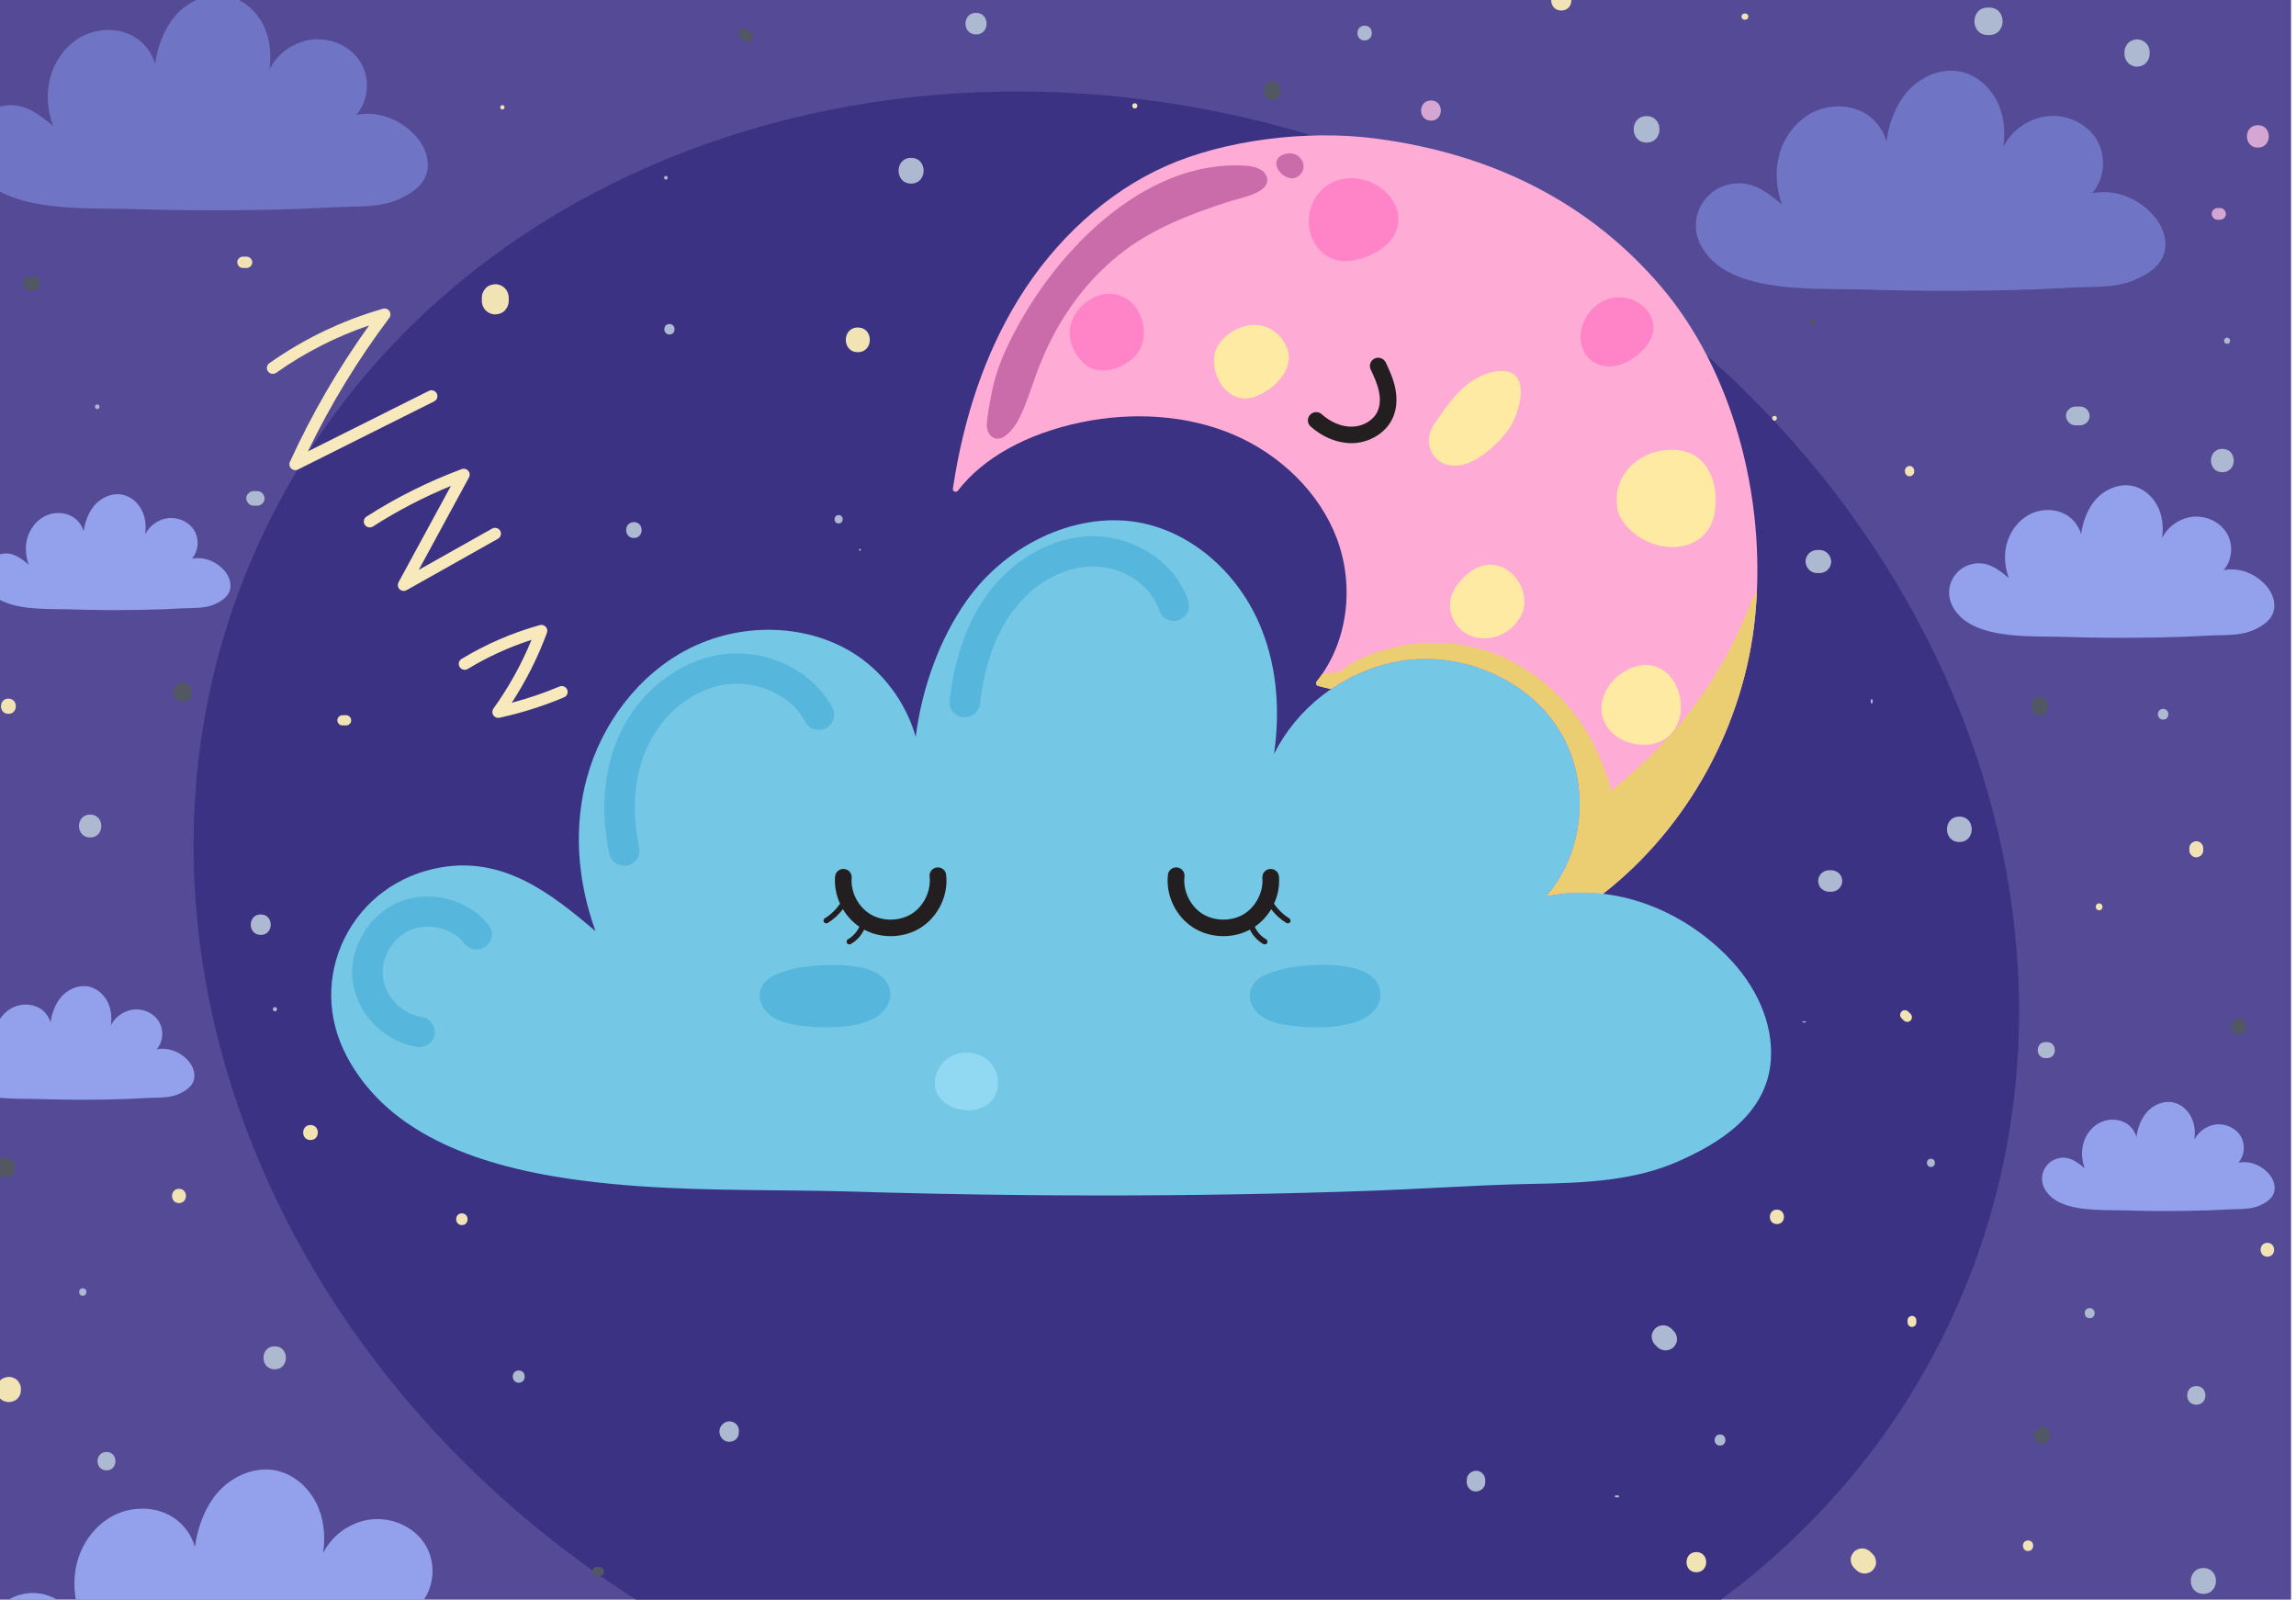 <svg width="178" height="124" viewBox="0 0 178 124" fill="none" xmlns="http://www.w3.org/2000/svg">
<path d="M177.617 -3.265H-6.073V178.817H177.617V-3.265Z" fill="#554A96"/>
<path d="M150.842 103.169C166.169 71.759 149.459 32.328 113.52 15.097C77.581 -2.133 36.022 9.362 20.695 40.772C5.369 72.183 22.078 111.614 58.018 128.844C93.957 146.075 135.516 134.579 150.842 103.169Z" fill="#3B3283"/>
<path d="M166.739 16.469C165.473 15.207 163.752 14.652 162.194 14.983C163.186 13.86 163.332 12.046 162.499 10.744C161.653 9.419 159.882 8.716 158.289 9.075C156.983 9.368 155.883 10.24 155.31 11.385C155.444 10.453 155.435 9.311 154.981 8.195C154.43 6.841 153.287 5.828 151.996 5.553C150.422 5.218 148.59 6.021 147.54 7.509C146.865 8.463 146.415 9.685 146.252 10.952C146.002 10.08 145.416 9.279 144.612 8.798C143.416 8.084 141.797 8.062 140.488 8.74C139.268 9.372 138.313 10.593 137.933 12.012C137.607 13.228 137.685 14.554 138.155 15.865C137.022 14.899 135.831 13.975 134.235 14.255C133.166 14.443 132.282 15.094 131.812 16.043C131.344 16.986 131.362 18.07 131.86 19.016C132.701 20.615 134.422 21.613 137.119 22.066C138.985 22.379 140.907 22.399 142.764 22.418C143.109 22.421 143.453 22.425 143.798 22.43C144.07 22.434 144.31 22.439 144.533 22.447C146.055 22.494 147.58 22.525 149.062 22.538C149.7 22.543 150.334 22.547 150.969 22.547C153.274 22.547 155.556 22.507 157.777 22.429C158.326 22.409 158.884 22.379 159.424 22.352C160.222 22.31 161.045 22.268 161.855 22.256C163.218 22.232 164.436 22.172 165.545 21.68C166.504 21.254 167.786 20.524 167.872 19.102C167.927 18.201 167.514 17.241 166.739 16.469Z" fill="#6F74C5"/>
<path d="M175.532 45.233C174.654 44.359 173.464 43.975 172.384 44.204C173.071 43.425 173.172 42.17 172.595 41.267C172.009 40.349 170.782 39.861 169.68 40.109C168.774 40.313 168.014 40.916 167.615 41.709C167.707 41.063 167.702 40.273 167.388 39.499C167.007 38.561 166.214 37.86 165.319 37.669C164.23 37.436 162.961 37.993 162.233 39.024C161.767 39.685 161.454 40.531 161.34 41.409C161.168 40.804 160.762 40.249 160.205 39.918C159.377 39.424 158.256 39.408 157.349 39.878C156.504 40.315 155.843 41.161 155.58 42.145C155.354 42.988 155.407 43.905 155.734 44.814C154.95 44.146 154.125 43.505 153.019 43.7C152.279 43.829 151.667 44.281 151.34 44.938C151.017 45.591 151.028 46.342 151.373 46.997C151.956 48.104 153.148 48.796 155.016 49.109C156.309 49.326 157.639 49.34 158.927 49.353C159.166 49.355 159.404 49.359 159.643 49.362C159.832 49.366 159.998 49.37 160.152 49.373C161.206 49.406 162.263 49.428 163.289 49.437C163.73 49.441 164.171 49.443 164.61 49.443C166.206 49.443 167.788 49.415 169.325 49.361C169.706 49.348 170.093 49.328 170.466 49.308C171.017 49.279 171.589 49.249 172.149 49.24C173.093 49.224 173.936 49.182 174.704 48.842C175.367 48.547 176.256 48.04 176.317 47.055C176.355 46.431 176.069 45.766 175.532 45.233Z" fill="#93A1ED"/>
<path d="M14.487 82.112C13.833 81.462 12.946 81.174 12.143 81.345C12.656 80.764 12.729 79.83 12.301 79.158C11.864 78.474 10.951 78.111 10.13 78.297C9.456 78.448 8.888 78.898 8.593 79.49C8.662 79.009 8.657 78.419 8.424 77.844C8.139 77.144 7.549 76.622 6.884 76.48C6.072 76.307 5.126 76.722 4.584 77.489C4.237 77.98 4.004 78.612 3.919 79.266C3.791 78.816 3.488 78.403 3.073 78.155C2.455 77.787 1.622 77.776 0.946 78.126C0.315 78.452 -0.177 79.082 -0.373 79.814C-0.542 80.44 -0.502 81.125 -0.258 81.802C-0.842 81.305 -1.457 80.826 -2.28 80.972C-2.831 81.068 -3.287 81.405 -3.531 81.895C-3.772 82.381 -3.764 82.94 -3.507 83.428C-3.074 84.253 -2.186 84.768 -0.794 85.001C0.169 85.163 1.16 85.172 2.119 85.183C2.297 85.185 2.476 85.187 2.652 85.189C2.793 85.191 2.917 85.194 3.03 85.198C3.817 85.222 4.603 85.238 5.367 85.245C5.696 85.249 6.023 85.251 6.35 85.251C7.538 85.251 8.716 85.231 9.862 85.189C10.145 85.178 10.433 85.163 10.712 85.149C11.124 85.127 11.548 85.105 11.965 85.098C12.669 85.085 13.297 85.056 13.868 84.801C14.362 84.581 15.025 84.204 15.069 83.472C15.099 83.006 14.886 82.51 14.487 82.112Z" fill="#93A1ED"/>
<path d="M175.782 90.868C175.154 90.243 174.302 89.966 173.53 90.132C174.023 89.575 174.094 88.677 173.681 88.031C173.262 87.374 172.384 87.026 171.596 87.202C170.948 87.348 170.404 87.779 170.119 88.348C170.185 87.885 170.182 87.319 169.956 86.767C169.684 86.095 169.116 85.595 168.477 85.458C167.698 85.292 166.789 85.689 166.269 86.427C165.935 86.9 165.712 87.505 165.63 88.133C165.507 87.701 165.216 87.302 164.818 87.066C164.226 86.713 163.424 86.702 162.775 87.037C162.171 87.35 161.697 87.956 161.51 88.657C161.348 89.26 161.387 89.917 161.62 90.567C161.058 90.09 160.468 89.631 159.678 89.77C159.149 89.863 158.71 90.185 158.477 90.656C158.245 91.124 158.253 91.66 158.501 92.129C158.918 92.921 159.77 93.417 161.107 93.641C162.031 93.796 162.985 93.806 163.905 93.816C164.076 93.817 164.247 93.819 164.417 93.821C164.553 93.823 164.671 93.826 164.781 93.828C165.536 93.852 166.291 93.867 167.026 93.874C167.342 93.877 167.656 93.877 167.97 93.877C169.113 93.877 170.242 93.857 171.343 93.819C171.614 93.81 171.892 93.796 172.16 93.781C172.555 93.761 172.963 93.739 173.363 93.734C174.039 93.723 174.642 93.692 175.191 93.448C175.665 93.237 176.302 92.874 176.344 92.169C176.372 91.725 176.166 91.252 175.782 90.868Z" fill="#93A1ED"/>
<path d="M17.267 44.095C16.6 43.432 15.694 43.139 14.875 43.313C15.397 42.722 15.474 41.768 15.037 41.083C14.592 40.386 13.659 40.016 12.821 40.203C12.134 40.358 11.556 40.817 11.253 41.42C11.322 40.928 11.319 40.327 11.08 39.741C10.79 39.029 10.189 38.496 9.509 38.35C8.681 38.173 7.717 38.596 7.164 39.379C6.809 39.881 6.572 40.524 6.486 41.19C6.355 40.731 6.047 40.309 5.622 40.056C4.994 39.681 4.142 39.668 3.453 40.025C2.812 40.356 2.309 41.001 2.108 41.748C1.938 42.387 1.978 43.086 2.226 43.776C1.629 43.268 1.003 42.782 0.163 42.929C-0.399 43.028 -0.864 43.372 -1.112 43.871C-1.358 44.366 -1.349 44.938 -1.086 45.435C-0.643 46.276 0.262 46.8 1.682 47.041C2.665 47.206 3.675 47.215 4.653 47.226C4.834 47.228 5.014 47.23 5.196 47.232C5.34 47.234 5.466 47.237 5.584 47.241C6.385 47.267 7.188 47.281 7.968 47.29C8.303 47.294 8.637 47.296 8.971 47.296C10.184 47.296 11.385 47.274 12.553 47.234C12.841 47.223 13.135 47.208 13.42 47.194C13.839 47.172 14.273 47.15 14.699 47.143C15.415 47.13 16.058 47.099 16.64 46.84C17.144 46.616 17.82 46.232 17.866 45.484C17.893 45.005 17.674 44.501 17.267 44.095Z" fill="#93A1ED"/>
<path d="M37.588 125.971C36.2 124.588 34.311 123.978 32.603 124.342C33.69 123.109 33.85 121.119 32.939 119.69C32.011 118.235 30.068 117.465 28.321 117.856C26.886 118.178 25.681 119.134 25.051 120.392C25.198 119.369 25.187 118.116 24.691 116.893C24.087 115.407 22.832 114.296 21.416 113.994C19.689 113.626 17.68 114.508 16.526 116.139C15.786 117.186 15.294 118.526 15.112 119.917C14.838 118.959 14.195 118.08 13.312 117.554C12 116.771 10.224 116.747 8.787 117.49C7.45 118.182 6.401 119.524 5.984 121.081C5.626 122.415 5.712 123.87 6.229 125.309C4.985 124.251 3.679 123.235 1.928 123.542C0.755 123.748 -0.213 124.464 -0.73 125.503C-1.244 126.538 -1.224 127.727 -0.678 128.766C0.244 130.52 2.132 131.614 5.093 132.113C7.141 132.457 9.248 132.479 11.287 132.499C11.666 132.503 12.044 132.506 12.421 132.512C12.72 132.515 12.983 132.523 13.227 132.53C14.897 132.581 16.57 132.616 18.198 132.63C18.896 132.637 19.594 132.639 20.288 132.639C22.818 132.639 25.321 132.595 27.757 132.508C28.36 132.486 28.973 132.455 29.565 132.424C30.439 132.379 31.343 132.333 32.23 132.317C33.725 132.291 35.062 132.226 36.279 131.685C37.329 131.217 38.738 130.416 38.832 128.857C38.892 127.87 38.439 126.82 37.588 125.971Z" fill="#93A1ED"/>
<path d="M32.057 10.362C30.819 9.129 29.138 8.585 27.616 8.909C28.585 7.809 28.727 6.038 27.915 4.765C27.088 3.469 25.356 2.782 23.8 3.132C22.522 3.419 21.447 4.27 20.887 5.391C21.017 4.479 21.008 3.363 20.566 2.272C20.027 0.949 18.909 -0.042 17.647 -0.31C16.109 -0.637 14.316 0.147 13.29 1.602C12.63 2.534 12.191 3.729 12.029 4.967C11.785 4.115 11.212 3.33 10.426 2.862C9.258 2.165 7.674 2.143 6.394 2.806C5.202 3.423 4.268 4.619 3.896 6.005C3.578 7.194 3.653 8.49 4.114 9.772C3.007 8.829 1.842 7.924 0.282 8.199C-0.763 8.383 -1.626 9.02 -2.085 9.947C-2.543 10.868 -2.526 11.928 -2.039 12.853C-1.217 14.415 0.464 15.391 3.102 15.835C4.926 16.143 6.805 16.162 8.62 16.18C8.956 16.183 9.294 16.187 9.63 16.191C9.897 16.194 10.132 16.2 10.349 16.207C11.836 16.253 13.326 16.284 14.777 16.296C15.4 16.302 16.021 16.305 16.64 16.305C18.892 16.305 21.124 16.267 23.295 16.189C23.831 16.169 24.379 16.141 24.906 16.114C25.685 16.074 26.489 16.032 27.281 16.019C28.613 15.996 29.805 15.938 30.889 15.457C31.826 15.04 33.08 14.326 33.165 12.937C33.22 12.054 32.816 11.116 32.057 10.362Z" fill="#6F74C5"/>
<path d="M133.815 74.036C129.931 70.169 124.656 68.463 119.88 69.481C122.922 66.034 123.364 60.473 120.817 56.48C118.221 52.414 112.793 50.258 107.909 51.358C103.9 52.259 100.53 54.931 98.77 58.445C99.18 55.586 99.152 52.083 97.762 48.663C96.073 44.51 92.567 41.406 88.606 40.562C83.781 39.534 78.162 41.999 74.942 46.556C72.873 49.483 71.494 53.23 70.99 57.114C70.226 54.439 68.428 51.981 65.961 50.51C62.295 48.323 57.331 48.254 53.316 50.333C49.576 52.268 46.648 56.019 45.481 60.366C44.482 64.095 44.719 68.162 46.165 72.181C42.689 69.224 39.039 66.385 34.146 67.245C30.867 67.82 28.159 69.819 26.715 72.727C25.281 75.619 25.334 78.942 26.863 81.844C29.442 86.746 34.717 89.805 42.99 91.198C48.712 92.161 54.603 92.219 60.301 92.275C61.358 92.286 62.416 92.297 63.47 92.312C64.306 92.325 65.043 92.341 65.724 92.361C70.394 92.505 75.067 92.6 79.615 92.643C81.567 92.661 83.516 92.671 85.46 92.671C92.526 92.671 99.527 92.549 106.336 92.305C108.021 92.245 109.733 92.157 111.39 92.072C113.833 91.946 116.358 91.817 118.84 91.773C123.019 91.702 126.757 91.518 130.155 90.007C133.093 88.699 137.029 86.458 137.292 82.101C137.461 79.344 136.193 76.403 133.815 74.036Z" fill="#74C7E5"/>
<path d="M72.635 67.243C72.28 67.283 72.027 67.602 72.067 67.951C72.194 69.046 71.632 70.227 70.697 70.825C69.763 71.422 68.445 71.444 67.491 70.877C66.538 70.311 65.935 69.149 66.027 68.051C66.057 67.7 65.792 67.391 65.438 67.361C65.079 67.33 64.771 67.594 64.741 67.946C64.681 68.669 64.824 69.397 65.125 70.054C64.815 70.508 64.411 70.899 63.944 71.187C63.843 71.249 63.812 71.38 63.874 71.48C63.915 71.546 63.985 71.58 64.058 71.58C64.097 71.58 64.137 71.569 64.172 71.547C64.624 71.269 65.024 70.901 65.348 70.479C65.667 71.016 66.103 71.486 66.622 71.841C66.437 72.243 66.128 72.593 65.741 72.811C65.638 72.869 65.601 72.999 65.66 73.102C65.698 73.171 65.772 73.21 65.847 73.21C65.884 73.21 65.919 73.201 65.954 73.183C66.406 72.929 66.767 72.529 66.993 72.064C67.624 72.401 68.336 72.571 69.051 72.571C69.876 72.571 70.702 72.347 71.398 71.901C72.75 71.036 73.535 69.391 73.351 67.806C73.311 67.454 72.989 67.203 72.635 67.243Z" fill="#231F20"/>
<path d="M99.951 71.187C99.484 70.899 99.08 70.508 98.77 70.054C99.071 69.397 99.214 68.669 99.154 67.948C99.124 67.596 98.818 67.336 98.457 67.361C98.103 67.391 97.838 67.698 97.868 68.051C97.958 69.149 97.355 70.311 96.404 70.877C95.451 71.444 94.133 71.422 93.198 70.825C92.265 70.227 91.701 69.046 91.828 67.951C91.868 67.6 91.615 67.283 91.26 67.243C90.908 67.203 90.586 67.454 90.546 67.806C90.362 69.39 91.147 71.036 92.499 71.901C93.197 72.347 94.021 72.571 94.846 72.571C95.561 72.571 96.272 72.401 96.903 72.064C97.129 72.529 97.491 72.929 97.943 73.183C97.976 73.201 98.013 73.21 98.05 73.21C98.125 73.21 98.198 73.171 98.237 73.102C98.296 73 98.259 72.869 98.156 72.811C97.769 72.594 97.46 72.245 97.275 71.841C97.794 71.487 98.23 71.017 98.549 70.479C98.873 70.903 99.273 71.269 99.727 71.547C99.762 71.569 99.802 71.58 99.841 71.58C99.912 71.58 99.982 71.544 100.024 71.48C100.081 71.382 100.052 71.251 99.951 71.187Z" fill="#231F20"/>
<path d="M76.797 82.388C76.117 81.633 74.92 81.378 73.952 81.785C72.952 82.204 72.326 83.271 72.495 84.267C72.68 85.362 73.755 85.955 74.74 86.057C74.854 86.068 74.964 86.075 75.074 86.075C75.856 86.075 76.538 85.78 76.94 85.254C77.567 84.435 77.504 83.177 76.797 82.388Z" fill="#91D9F2"/>
<path d="M68.042 75.477C66.966 74.841 65.436 74.794 64.223 74.81C62.86 74.828 61.334 75.012 60.081 75.573C59.137 75.996 58.599 76.92 59.063 77.918C59.583 79.036 61.029 79.382 62.146 79.519C63.968 79.741 67.86 79.861 68.832 77.893C69.28 76.981 68.906 75.986 68.042 75.477Z" fill="#57B6DC"/>
<path d="M106.037 75.477C104.96 74.841 103.43 74.794 102.218 74.81C100.855 74.828 99.329 75.012 98.076 75.573C97.132 75.996 96.593 76.92 97.058 77.918C97.578 79.036 99.024 79.382 100.14 79.519C101.963 79.741 105.855 79.861 106.827 77.893C107.273 76.981 106.9 75.986 106.037 75.477Z" fill="#57B6DC"/>
<path d="M30.94 69.919C28.573 70.901 27.026 73.543 27.342 76.067C27.658 78.59 29.809 80.779 32.346 81.156C32.404 81.165 32.463 81.168 32.524 81.168C33.104 81.168 33.606 80.739 33.692 80.171C33.74 79.861 33.661 79.552 33.474 79.299C33.286 79.047 33.011 78.882 32.698 78.836C31.174 78.609 29.881 77.294 29.689 75.777C29.5 74.26 30.43 72.671 31.852 72.083C33.275 71.493 35.068 71.953 36.023 73.153C36.22 73.399 36.501 73.554 36.813 73.59C37.127 73.627 37.436 73.539 37.684 73.346C37.932 73.151 38.088 72.873 38.126 72.563C38.165 72.254 38.075 71.946 37.88 71.7C36.291 69.703 33.306 68.938 30.94 69.919Z" fill="#57B6DC"/>
<path d="M55.695 50.777C52.519 51.322 49.613 53.618 48.108 56.77C46.815 59.481 46.506 62.829 47.239 66.196C47.357 66.731 47.842 67.121 48.395 67.121C48.479 67.121 48.564 67.112 48.645 67.094C48.953 67.028 49.218 66.846 49.389 66.582C49.559 66.318 49.618 66.005 49.55 65.699C48.926 62.833 49.172 60.018 50.245 57.769C51.424 55.297 53.667 53.501 56.093 53.084C58.621 52.653 61.347 53.885 62.436 55.954C62.583 56.233 62.829 56.436 63.13 56.531C63.432 56.626 63.753 56.597 64.032 56.453C64.611 56.154 64.837 55.444 64.534 54.87C62.969 51.892 59.249 50.169 55.695 50.777Z" fill="#57B6DC"/>
<path d="M92.126 46.609C91.169 43.616 87.875 41.447 84.466 41.571C81.494 41.677 78.544 43.346 76.571 46.038C74.997 48.186 74.003 50.967 73.619 54.302C73.546 54.945 74.012 55.528 74.662 55.601C74.708 55.606 74.752 55.608 74.796 55.608C75.397 55.608 75.902 55.162 75.97 54.568C76.308 51.64 77.155 49.233 78.487 47.414C80.034 45.302 82.3 43.993 84.55 43.915C86.937 43.829 89.224 45.293 89.87 47.316C89.966 47.614 90.173 47.86 90.454 48.004C90.735 48.148 91.055 48.175 91.354 48.081C91.977 47.886 92.323 47.227 92.126 46.609Z" fill="#57B6DC"/>
<path d="M120.818 56.48C123.366 60.473 122.921 66.032 119.881 69.481C121.32 69.175 122.802 69.117 124.277 69.288C130.881 64.138 135.267 56.149 136.077 47.696C136.974 38.354 134.2 28.618 128.836 22.289C123.37 15.838 115.904 11.952 106.648 10.739C101.259 10.033 94.868 10.876 90.366 12.882C85.853 14.894 81.787 18.578 78.922 23.254C76.411 27.351 74.712 32.272 73.874 37.879C73.859 37.975 73.913 38.068 74.003 38.106C74.093 38.144 74.198 38.115 74.258 38.039C76.205 35.501 79.589 33.621 83.788 32.744C87.89 31.888 92.043 32.203 95.485 33.632C99.269 35.202 102.315 38.23 103.636 41.731C105.061 45.513 104.449 49.87 102.076 52.831C102.032 52.888 102.017 52.962 102.039 53.03C102.061 53.097 102.117 53.15 102.186 53.17C102.539 53.268 102.87 53.343 103.193 53.414C104.598 52.452 106.195 51.74 107.91 51.354C112.793 50.26 118.223 52.414 120.818 56.48Z" fill="#FEABD5"/>
<path d="M108.171 30.104C108.021 29.363 107.708 28.678 107.429 28.095C107.275 27.777 106.891 27.64 106.569 27.793C106.248 27.946 106.112 28.326 106.265 28.645C106.512 29.159 106.786 29.758 106.907 30.355C106.99 30.766 107.038 31.369 106.786 31.906C106.47 32.582 105.688 33.051 104.839 33.075C104.044 33.099 103.179 32.747 102.475 32.114C102.21 31.875 101.803 31.895 101.564 32.156C101.323 32.418 101.343 32.822 101.606 33.059C102.523 33.885 103.669 34.353 104.767 34.353C104.802 34.353 104.839 34.353 104.874 34.352C106.2 34.315 107.438 33.547 107.956 32.441C108.27 31.771 108.344 30.963 108.171 30.104Z" fill="#231F20"/>
<path d="M86.787 22.893C84.877 22.248 82.656 24.221 82.952 26.171C83.07 26.939 83.501 27.718 84.093 28.228C85.206 29.186 87.043 28.601 87.96 27.654C89.328 26.24 88.652 23.523 86.787 22.893Z" fill="#FF84C7"/>
<path d="M99.749 26.914C99.063 25.326 97.407 24.78 95.898 25.508C95.044 25.921 94.229 26.684 94.129 27.666C93.959 29.363 95.305 31.384 97.214 30.774C98.722 30.29 100.474 28.593 99.749 26.914Z" fill="#FFEAA3"/>
<path d="M106.947 14.498C106.665 14.305 106.356 14.148 106.036 14.037C104.675 13.563 103.191 13.835 102.254 14.951C100.415 17.143 101.955 20.843 105.048 20.166C106.327 19.885 107.859 19.11 108.281 17.78C108.698 16.471 108.007 15.224 106.947 14.498Z" fill="#FF84C7"/>
<path d="M128.072 24.738C127.82 24.017 127.196 23.467 126.483 23.212C124.797 22.607 123.087 23.709 122.637 25.368C122.356 26.404 122.679 27.649 123.713 28.166C124.947 28.784 126.408 28.11 127.299 27.203C127.966 26.528 128.405 25.692 128.072 24.738Z" fill="#FF84C7"/>
<path d="M129.745 34.867C127.366 34.785 125.157 36.549 125.348 39.017C125.35 39.04 125.355 39.062 125.361 39.086C125.361 39.385 125.423 39.69 125.574 40C126.037 40.954 126.979 41.699 127.958 42.079C130.138 42.931 132.578 42.125 132.943 39.674C133.283 37.396 132.374 34.956 129.745 34.867Z" fill="#FFEAA3"/>
<path d="M115.772 43.789C114.481 43.627 113.228 44.765 112.675 45.83C112.131 46.877 112.462 48.159 113.366 48.898C114.773 50.05 116.927 49.384 117.747 48C118.819 46.618 117.818 44.044 115.772 43.789Z" fill="#FFEAA3"/>
<path d="M129.735 52.78C128.75 51.229 126.933 51.236 125.545 52.309C124.496 53.119 123.814 54.543 124.321 55.834C124.797 57.048 126.103 57.706 127.367 57.735C130.142 57.798 131.024 54.812 129.735 52.78Z" fill="#FFEAA3"/>
<path d="M116.36 28.758C114.066 28.849 112.512 30.883 111.349 32.653C111.05 33.033 110.831 33.467 110.785 33.971C110.706 34.83 111.169 35.63 111.981 35.954C113.803 36.682 116.055 34.566 116.992 33.237C117.798 32.092 118.801 28.661 116.36 28.758Z" fill="#FFEAA3"/>
<path d="M98.224 13.765C98.026 13.046 97.111 12.879 96.584 12.844C88.586 12.314 81.349 19.832 78.011 27.043C77.466 28.223 77.076 29.408 76.858 30.57L76.845 30.635C76.71 31.338 76.56 32.136 76.505 32.844C76.483 33.124 76.541 33.394 76.67 33.603C76.722 33.687 76.784 33.762 76.856 33.822C77.001 33.946 77.161 34.008 77.335 34.008C77.383 34.008 77.431 34.002 77.48 33.993C78.103 33.874 78.702 33.022 78.931 32.589C79.387 31.728 79.71 30.794 80.022 29.892C80.144 29.543 80.265 29.193 80.394 28.847C81.782 25.111 83.904 22.065 86.7 19.794C89.231 17.738 92.361 16.56 95.366 15.594C95.465 15.561 95.609 15.524 95.778 15.481C96.531 15.284 97.791 14.953 98.153 14.334C98.254 14.155 98.279 13.964 98.224 13.765Z" fill="#CA6CAA"/>
<path d="M100.532 12.03C100.21 11.845 99.83 11.857 99.49 11.985C99.303 12.056 99.145 12.15 99.04 12.329C98.63 13.024 99.639 13.971 100.335 13.802C100.675 13.72 100.952 13.458 101.035 13.119C101.143 12.682 100.91 12.249 100.532 12.03Z" fill="#CA6CAA"/>
<path d="M136.155 46.764C136.175 46.462 136.193 46.158 136.206 45.855C136.044 46.025 135.908 46.234 135.815 46.491C134.296 50.577 131.959 54.373 128.965 57.562C127.675 58.934 126.279 60.187 124.821 61.369C125.054 61.179 124.126 58.978 123.996 58.665C123.608 57.734 123.122 56.844 122.549 56.01C121.423 54.373 119.964 52.959 118.28 51.892C114.755 49.657 110.673 49.26 106.736 50.56C105.689 50.906 104.738 51.371 103.871 52.07C103.41 52.121 102.952 52.185 102.501 52.261C102.366 52.458 102.223 52.649 102.074 52.835C102.03 52.891 102.016 52.966 102.038 53.033C102.06 53.1 102.115 53.153 102.185 53.173C102.537 53.272 102.868 53.346 103.191 53.417C104.596 52.456 106.193 51.744 107.908 51.358C112.793 50.26 118.221 52.414 120.816 56.48C122.951 59.825 122.984 64.269 121.151 67.653C121.151 67.653 121.151 67.654 121.149 67.654C121.081 67.778 121.011 67.9 120.939 68.022C120.934 68.029 120.93 68.038 120.925 68.046C120.857 68.159 120.787 68.268 120.715 68.377C120.704 68.394 120.695 68.41 120.684 68.424C120.618 68.525 120.548 68.625 120.477 68.723C120.46 68.745 120.445 68.769 120.429 68.79C120.361 68.885 120.289 68.976 120.218 69.067C120.197 69.093 120.179 69.118 120.161 69.142C120.069 69.257 119.975 69.37 119.878 69.479C121.316 69.173 122.798 69.115 124.273 69.286C130.877 64.136 135.264 56.147 136.074 47.694C136.103 47.389 136.129 47.083 136.149 46.777C136.155 46.773 136.155 46.768 136.155 46.764Z" fill="#EBCE72"/>
<path d="M38.778 41.147C38.653 40.928 38.372 40.852 38.152 40.976L32.463 44.177L36.359 37.008C36.449 36.841 36.427 36.637 36.3 36.493C36.175 36.351 35.973 36.3 35.793 36.365C33.211 37.323 30.727 38.561 28.414 40.047C28.201 40.184 28.141 40.466 28.279 40.677C28.416 40.888 28.701 40.948 28.914 40.812C30.824 39.586 32.852 38.532 34.956 37.671L30.896 45.138C30.799 45.316 30.834 45.537 30.979 45.679C31.067 45.764 31.183 45.808 31.3 45.808C31.377 45.808 31.456 45.788 31.526 45.748L38.604 41.764C38.826 41.642 38.903 41.365 38.778 41.147Z" fill="#F7E9BC"/>
<path d="M43.971 53.459C43.872 53.228 43.602 53.12 43.369 53.219C42.173 53.723 40.935 54.144 39.675 54.475C40.786 52.776 41.701 50.956 42.403 49.053C42.461 48.892 42.425 48.712 42.309 48.587C42.191 48.461 42.013 48.412 41.848 48.457C39.715 49.051 37.676 49.932 35.786 51.078C35.569 51.209 35.501 51.489 35.633 51.704C35.766 51.919 36.049 51.986 36.265 51.855C37.818 50.914 39.476 50.158 41.207 49.601C40.435 51.484 39.445 53.272 38.255 54.928C38.145 55.081 38.141 55.287 38.246 55.444C38.332 55.573 38.477 55.648 38.63 55.648C38.663 55.648 38.696 55.644 38.727 55.637C40.437 55.267 42.12 54.734 43.731 54.054C43.962 53.958 44.071 53.69 43.971 53.459Z" fill="#F7E9BC"/>
<path d="M33.863 30.504C33.749 30.28 33.471 30.189 33.245 30.302L23.87 34.992C25.628 31.352 27.746 27.877 30.18 24.645C30.297 24.488 30.301 24.273 30.189 24.113C30.077 23.953 29.873 23.88 29.684 23.934C26.524 24.843 23.563 26.262 20.883 28.153C20.677 28.299 20.628 28.583 20.775 28.789C20.922 28.993 21.208 29.042 21.416 28.896C23.633 27.33 26.05 26.098 28.616 25.224C26.232 28.541 24.169 32.094 22.476 35.801C22.395 35.977 22.435 36.183 22.577 36.318C22.665 36.402 22.779 36.445 22.895 36.445C22.964 36.445 23.036 36.429 23.102 36.396L33.661 31.114C33.885 31.003 33.977 30.728 33.863 30.504Z" fill="#F7E9BC"/>
<path d="M49.144 40.475C48.345 40.475 48.343 41.706 49.144 41.706C49.943 41.706 49.945 40.475 49.144 40.475Z" fill="#ADB9D1"/>
<path d="M51.9 25.116C51.371 25.116 51.371 25.93 51.9 25.93C52.429 25.93 52.429 25.116 51.9 25.116Z" fill="#ADB9D1"/>
<path d="M70.634 12.236C69.339 12.236 69.337 14.232 70.634 14.232C71.929 14.232 71.933 12.236 70.634 12.236Z" fill="#ADB9D1"/>
<path d="M51.624 13.636C51.437 13.636 51.437 13.924 51.624 13.924C51.812 13.924 51.812 13.636 51.624 13.636Z" fill="#ADB9D1"/>
<path d="M7.54 31.352C7.307 31.352 7.307 31.711 7.54 31.711C7.773 31.711 7.773 31.352 7.54 31.352Z" fill="#ADB9D1"/>
<path d="M19.939 38.068H19.664C19.364 38.068 19.08 38.328 19.093 38.634C19.107 38.94 19.344 39.2 19.664 39.2H19.939C20.239 39.2 20.523 38.94 20.511 38.634C20.496 38.326 20.259 38.068 19.939 38.068Z" fill="#ADB9D1"/>
<path d="M6.989 63.144C5.837 63.144 5.835 64.92 6.989 64.92C8.141 64.92 8.143 63.144 6.989 63.144Z" fill="#ADB9D1"/>
<path d="M20.215 70.886C19.184 70.886 19.182 72.474 20.215 72.474C21.245 72.472 21.247 70.886 20.215 70.886Z" fill="#ADB9D1"/>
<path d="M21.317 78.068C21.102 78.068 21.1 78.399 21.317 78.399C21.532 78.399 21.532 78.068 21.317 78.068Z" fill="#ADB9D1"/>
<path d="M6.418 99.867C6.039 99.867 6.039 100.449 6.418 100.449C6.796 100.449 6.796 99.867 6.418 99.867Z" fill="#ADB9D1"/>
<path d="M21.297 104.364C20.14 104.364 20.138 106.146 21.297 106.146C22.454 106.148 22.456 104.364 21.297 104.364Z" fill="#ADB9D1"/>
<path d="M40.217 106.238C39.599 106.238 39.599 107.188 40.217 107.188C40.834 107.188 40.834 106.238 40.217 106.238Z" fill="#ADB9D1"/>
<path d="M57.287 110.902C57.278 110.717 57.218 110.526 57.076 110.396C57.027 110.36 56.979 110.322 56.929 110.285C56.817 110.22 56.696 110.189 56.566 110.187C56.364 110.161 56.138 110.278 56 110.418C55.855 110.566 55.774 110.768 55.774 110.975C55.772 111.39 56.119 111.793 56.56 111.767C56.751 111.756 56.931 111.695 57.071 111.558C57.196 111.434 57.289 111.23 57.282 111.052C57.282 111.039 57.278 111.026 57.278 111.015C57.284 110.975 57.289 110.939 57.287 110.902Z" fill="#ADB9D1"/>
<path d="M8.255 112.556C7.331 112.556 7.329 113.98 8.255 113.98C9.179 113.98 9.181 112.556 8.255 112.556Z" fill="#ADB9D1"/>
<path d="M114.428 114.01C114.037 114.029 113.708 114.324 113.708 114.724V114.906C113.708 115.28 114.038 115.638 114.428 115.62C114.819 115.602 115.148 115.307 115.148 114.906V114.724C115.148 114.351 114.817 113.992 114.428 114.01Z" fill="#ADB9D1"/>
<path d="M125.449 115.92H125.266C125.165 115.92 125.165 116.077 125.266 116.077H125.449C125.55 116.077 125.55 115.92 125.449 115.92Z" fill="#ADB9D1"/>
<path d="M170.821 121.554C169.522 121.554 169.52 123.553 170.821 123.553C172.12 123.553 172.121 121.554 170.821 121.554Z" fill="#ADB9D1"/>
<path d="M170.27 107.445C169.33 107.445 169.328 108.894 170.27 108.894C171.211 108.894 171.212 107.445 170.27 107.445Z" fill="#ADB9D1"/>
<path d="M133.348 111.199C132.79 111.199 132.788 112.06 133.348 112.06C133.906 112.059 133.908 111.199 133.348 111.199Z" fill="#ADB9D1"/>
<path d="M129.753 103.175C129.693 103.115 129.63 103.053 129.57 102.993C129.408 102.833 129.167 102.734 128.94 102.734C128.721 102.734 128.46 102.831 128.31 102.993C128.153 103.16 128.038 103.383 128.049 103.617C128.06 103.852 128.139 104.073 128.31 104.242L128.493 104.424C128.655 104.584 128.896 104.683 129.123 104.683C129.342 104.683 129.603 104.586 129.753 104.424C129.909 104.257 130.025 104.034 130.014 103.8C130.003 103.565 129.924 103.344 129.753 103.175Z" fill="#ADB9D1"/>
<path d="M162.004 101.402C161.491 101.402 161.491 102.19 162.004 102.19C162.516 102.192 162.516 101.402 162.004 101.402Z" fill="#ADB9D1"/>
<path d="M149.697 89.825C149.283 89.825 149.283 90.462 149.697 90.462C150.11 90.462 150.11 89.825 149.697 89.825Z" fill="#ADB9D1"/>
<path d="M139.961 79.169H139.777C139.715 79.169 139.715 79.266 139.777 79.266H139.961C140.023 79.267 140.023 79.169 139.961 79.169Z" fill="#ADB9D1"/>
<path d="M142.577 67.704C142.411 67.554 142.209 67.46 141.981 67.46H141.798C141.583 67.46 141.355 67.552 141.203 67.704C141.058 67.847 140.947 68.086 140.956 68.293C140.966 68.508 141.037 68.732 141.203 68.883C141.368 69.033 141.57 69.127 141.798 69.127H141.981C142.196 69.127 142.424 69.034 142.577 68.883C142.722 68.74 142.832 68.501 142.823 68.293C142.812 68.079 142.74 67.855 142.577 67.704Z" fill="#ADB9D1"/>
<path d="M145.029 54.273V54.455C145.029 54.552 145.181 54.552 145.181 54.455V54.273C145.18 54.177 145.029 54.177 145.029 54.273Z" fill="#ADB9D1"/>
<path d="M158.698 80.781H158.584C157.776 80.781 157.774 82.026 158.584 82.026H158.698C159.506 82.026 159.508 80.781 158.698 80.781Z" fill="#ADB9D1"/>
<path d="M151.901 63.303C150.622 63.303 150.619 65.273 151.901 65.273C153.179 65.273 153.183 63.303 151.901 63.303Z" fill="#ADB9D1"/>
<path d="M167.698 54.951C167.158 54.951 167.158 55.783 167.698 55.783C168.238 55.781 168.238 54.951 167.698 54.951Z" fill="#ADB9D1"/>
<path d="M141.063 42.635H140.879C140.648 42.635 140.405 42.735 140.24 42.897C140.084 43.052 139.966 43.307 139.975 43.531C139.997 44.015 140.372 44.426 140.879 44.426H141.063C141.294 44.426 141.537 44.326 141.702 44.164C141.858 44.01 141.976 43.755 141.967 43.531C141.945 43.046 141.57 42.635 141.063 42.635Z" fill="#ADB9D1"/>
<path d="M161.269 31.515H160.902C160.52 31.515 160.152 31.848 160.169 32.241C160.187 32.635 160.49 32.968 160.902 32.968H161.269C161.651 32.968 162.018 32.635 162.002 32.241C161.984 31.848 161.679 31.515 161.269 31.515Z" fill="#ADB9D1"/>
<path d="M172.291 34.794C171.115 34.794 171.113 36.606 172.291 36.606C173.466 36.608 173.468 34.794 172.291 34.794Z" fill="#ADB9D1"/>
<path d="M172.658 26.176C172.347 26.176 172.347 26.653 172.658 26.653C172.968 26.653 172.968 26.176 172.658 26.176Z" fill="#ADB9D1"/>
<path d="M166.366 3.336C166.198 3.168 165.92 3.043 165.678 3.052C165.426 3.063 165.163 3.145 164.989 3.336C164.814 3.525 164.702 3.758 164.702 4.019V4.201C164.702 4.448 164.811 4.709 164.989 4.883C165.158 5.051 165.435 5.177 165.678 5.168C165.929 5.157 166.192 5.075 166.366 4.883C166.541 4.694 166.653 4.461 166.653 4.201V4.019C166.653 3.771 166.545 3.511 166.366 3.336Z" fill="#ADB9D1"/>
<path d="M154.219 0.588H154.105C152.726 0.588 152.722 2.715 154.105 2.715H154.219C155.599 2.715 155.602 0.588 154.219 0.588Z" fill="#ADB9D1"/>
<path d="M127.654 9C126.322 9 126.318 11.052 127.654 11.052C128.986 11.054 128.989 9 127.654 9Z" fill="#ADB9D1"/>
<path d="M105.795 1.99C105.052 1.99 105.051 3.134 105.795 3.134C106.537 3.134 106.539 1.99 105.795 1.99Z" fill="#ADB9D1"/>
<path d="M75.669 0.996C74.582 0.996 74.58 2.671 75.669 2.671C76.757 2.671 76.759 0.996 75.669 0.996Z" fill="#ADB9D1"/>
<path d="M65.015 39.927C64.591 39.927 64.591 40.579 65.015 40.579C65.439 40.579 65.439 39.927 65.015 39.927Z" fill="#ADB9D1"/>
<path d="M37.02 23.062C37.015 23.062 37.015 23.07 37.02 23.07C37.026 23.07 37.026 23.062 37.02 23.062Z" fill="#515763"/>
<path d="M58.24 2.578L57.965 2.305C57.818 2.159 57.55 2.148 57.405 2.305C57.26 2.462 57.249 2.706 57.405 2.86C57.496 2.951 57.588 3.042 57.68 3.134C57.827 3.279 58.095 3.29 58.24 3.134C58.386 2.977 58.398 2.733 58.24 2.578Z" fill="#515763"/>
<path d="M2.58 21.453H2.305C2.029 21.453 1.767 21.693 1.78 21.973C1.792 22.256 2.011 22.494 2.305 22.494H2.58C2.856 22.494 3.119 22.254 3.106 21.973C3.093 21.691 2.876 21.453 2.58 21.453Z" fill="#515763"/>
<path d="M14.153 52.92C13.201 52.92 13.2 54.388 14.153 54.388C15.104 54.388 15.106 52.92 14.153 52.92Z" fill="#515763"/>
<path d="M0.431 89.746H0.356C-0.631 89.746 -0.632 91.266 0.356 91.266H0.431C1.419 91.268 1.421 89.746 0.431 89.746Z" fill="#515763"/>
<path d="M46.462 121.465H46.279C46.087 121.465 45.906 121.631 45.915 121.825C45.924 122.022 46.075 122.186 46.279 122.186H46.462C46.653 122.186 46.835 122.02 46.826 121.825C46.819 121.629 46.666 121.465 46.462 121.465Z" fill="#515763"/>
<path d="M145.103 118.886C145.071 118.886 145.071 118.935 145.103 118.935C145.135 118.937 145.135 118.886 145.103 118.886Z" fill="#515763"/>
<path d="M158.33 110.629C157.505 110.629 157.503 111.898 158.33 111.898C159.155 111.9 159.156 110.629 158.33 110.629Z" fill="#515763"/>
<path d="M173.576 78.985C172.799 78.985 172.799 80.181 173.576 80.181C174.353 80.18 174.353 78.985 173.576 78.985Z" fill="#515763"/>
<path d="M158.146 54.005C157.801 54.02 157.509 54.282 157.509 54.637V54.819C157.509 55.149 157.801 55.466 158.146 55.451C158.491 55.437 158.783 55.174 158.783 54.819V54.637C158.783 54.308 158.49 53.991 158.146 54.005Z" fill="#515763"/>
<path d="M140.512 24.758C140.253 24.758 140.253 25.156 140.512 25.156C140.771 25.158 140.771 24.758 140.512 24.758Z" fill="#515763"/>
<path d="M174.31 7.625C174.267 7.625 174.267 7.693 174.31 7.693C174.354 7.694 174.354 7.625 174.31 7.625Z" fill="#515763"/>
<path d="M111.856 7.469C111.844 7.469 111.844 7.488 111.856 7.488C111.868 7.486 111.868 7.469 111.856 7.469Z" fill="#515763"/>
<path d="M98.631 6.287C98.278 6.303 97.98 6.569 97.98 6.932V7.114C97.98 7.451 98.28 7.773 98.631 7.758C98.983 7.742 99.281 7.476 99.281 7.114V6.932C99.281 6.595 98.981 6.273 98.631 6.287Z" fill="#515763"/>
<path d="M66.503 25.388C65.261 25.388 65.259 27.3 66.503 27.3C67.743 27.3 67.746 25.388 66.503 25.388Z" fill="#F2E3B5"/>
<path d="M39.137 22.334C38.955 22.154 38.659 22.019 38.398 22.032C38.128 22.045 37.849 22.132 37.66 22.334C37.472 22.536 37.355 22.786 37.355 23.066V23.339C37.355 23.605 37.471 23.884 37.66 24.071C37.842 24.251 38.137 24.386 38.398 24.373C38.668 24.361 38.947 24.273 39.137 24.071C39.324 23.869 39.441 23.62 39.441 23.339V23.066C39.441 22.8 39.326 22.522 39.137 22.334Z" fill="#F2E3B5"/>
<path d="M38.949 8.148C38.731 8.148 38.729 8.487 38.949 8.487C39.17 8.487 39.17 8.148 38.949 8.148Z" fill="#F2E3B5"/>
<path d="M19.113 19.892H18.837C18.604 19.892 18.381 20.096 18.392 20.333C18.404 20.572 18.589 20.775 18.837 20.775H19.113C19.346 20.775 19.568 20.572 19.557 20.333C19.546 20.096 19.362 19.892 19.113 19.892Z" fill="#F2E3B5"/>
<path d="M0.652 54.157C-0.114 54.157 -0.116 55.337 0.652 55.337C1.418 55.337 1.419 54.157 0.652 54.157Z" fill="#F2E3B5"/>
<path d="M26.828 55.442H26.552C26.343 55.442 26.141 55.624 26.152 55.839C26.161 56.054 26.328 56.236 26.552 56.236H26.828C27.037 56.236 27.239 56.054 27.228 55.839C27.219 55.624 27.052 55.442 26.828 55.442Z" fill="#F2E3B5"/>
<path d="M24.072 87.21C23.315 87.21 23.313 88.375 24.072 88.375C24.829 88.375 24.831 87.21 24.072 87.21Z" fill="#F2E3B5"/>
<path d="M13.877 92.155C13.159 92.155 13.157 93.262 13.877 93.262C14.595 93.262 14.597 92.155 13.877 92.155Z" fill="#F2E3B5"/>
<path d="M1.587 107.41C1.515 107.193 1.379 106.977 1.168 106.869C1.014 106.791 0.852 106.729 0.676 106.736C0.435 106.747 0.183 106.831 0.014 107.009C-0.175 107.21 -0.265 107.446 -0.274 107.716C-0.283 107.965 -0.169 108.253 0.016 108.422C0.343 108.719 0.78 108.77 1.17 108.562C1.368 108.457 1.53 108.233 1.589 108.022C1.612 107.936 1.618 107.84 1.614 107.743C1.627 107.63 1.622 107.517 1.587 107.41Z" fill="#F2E3B5"/>
<path d="M35.808 94.06C35.218 94.06 35.218 94.967 35.808 94.967C36.398 94.967 36.398 94.06 35.808 94.06Z" fill="#F2E3B5"/>
<path d="M131.511 120.314C130.495 120.314 130.493 121.878 131.511 121.878C132.527 121.88 132.528 120.314 131.511 120.314Z" fill="#F2E3B5"/>
<path d="M145.183 120.473C145.122 120.413 145.06 120.351 144.999 120.291C144.838 120.13 144.599 120.032 144.369 120.032C144.151 120.032 143.89 120.128 143.739 120.291C143.583 120.458 143.467 120.68 143.478 120.915C143.489 121.148 143.568 121.37 143.739 121.54C143.8 121.6 143.862 121.662 143.923 121.722C144.085 121.882 144.323 121.98 144.553 121.98C144.772 121.98 145.032 121.884 145.183 121.722C145.339 121.554 145.455 121.332 145.444 121.097C145.433 120.864 145.352 120.642 145.183 120.473Z" fill="#F2E3B5"/>
<path d="M157.228 119.415C156.697 119.415 156.697 120.232 157.228 120.232C157.758 120.231 157.758 119.415 157.228 119.415Z" fill="#F2E3B5"/>
<path d="M148.227 102.006C148.043 102.013 147.887 102.153 147.887 102.343V102.525C147.887 102.701 148.043 102.869 148.227 102.862C148.41 102.854 148.567 102.714 148.567 102.525V102.343C148.567 102.166 148.41 101.999 148.227 102.006Z" fill="#F2E3B5"/>
<path d="M137.756 93.77C137.029 93.77 137.027 94.89 137.756 94.89C138.484 94.892 138.486 93.77 137.756 93.77Z" fill="#F2E3B5"/>
<path d="M175.78 96.343C175.082 96.343 175.082 97.417 175.78 97.417C176.478 97.417 176.478 96.343 175.78 96.343Z" fill="#F2E3B5"/>
<path d="M148.12 78.596C148.059 78.535 147.997 78.474 147.936 78.413C147.8 78.279 147.551 78.268 147.417 78.413C147.282 78.559 147.271 78.785 147.417 78.929L147.6 79.111C147.736 79.246 147.986 79.257 148.12 79.111C148.254 78.967 148.265 78.741 148.12 78.596Z" fill="#F2E3B5"/>
<path d="M162.738 70.029C162.391 70.029 162.389 70.564 162.738 70.564C163.085 70.564 163.087 70.029 162.738 70.029Z" fill="#F2E3B5"/>
<path d="M170.27 65.211C169.978 65.223 169.732 65.445 169.732 65.744V65.926C169.732 66.205 169.98 66.472 170.27 66.46C170.562 66.447 170.808 66.225 170.808 65.926V65.744C170.808 65.466 170.56 65.198 170.27 65.211Z" fill="#F2E3B5"/>
<path d="M148.043 36.12C147.85 36.129 147.685 36.274 147.685 36.475V36.566C147.685 36.751 147.848 36.928 148.043 36.921C148.236 36.912 148.401 36.766 148.401 36.566V36.475C148.401 36.289 148.236 36.112 148.043 36.12Z" fill="#F2E3B5"/>
<path d="M137.573 32.239C137.332 32.239 137.332 32.609 137.573 32.609C137.813 32.607 137.813 32.239 137.573 32.239Z" fill="#F2E3B5"/>
<path d="M172.106 16.129H171.923C171.684 16.129 171.452 16.338 171.465 16.582C171.476 16.828 171.667 17.035 171.923 17.035H172.106C172.345 17.035 172.577 16.826 172.564 16.582C172.553 16.336 172.364 16.129 172.106 16.129Z" fill="#D5A6D2"/>
<path d="M175.046 9.703C173.916 9.703 173.914 11.444 175.046 11.444C176.175 11.444 176.177 9.703 175.046 9.703Z" fill="#D5A6D2"/>
<path d="M135.473 1.116C135.425 1.072 135.367 1.045 135.3 1.045H135.255C135.192 1.045 135.126 1.072 135.082 1.116C135.04 1.158 135.007 1.227 135.01 1.287C135.014 1.351 135.034 1.415 135.082 1.458C135.13 1.502 135.188 1.53 135.255 1.53H135.3C135.363 1.53 135.429 1.502 135.473 1.458C135.515 1.417 135.548 1.347 135.545 1.287C135.541 1.224 135.521 1.16 135.473 1.116Z" fill="#F2E3B5"/>
<path d="M121.04 -0.792C119.997 -0.792 119.995 0.816 121.04 0.816C122.084 0.817 122.086 -0.792 121.04 -0.792Z" fill="#F2E3B5"/>
<path d="M110.938 7.786C109.918 7.786 109.916 9.355 110.938 9.355C111.957 9.355 111.959 7.786 110.938 7.786Z" fill="#D5A6D2"/>
<path d="M87.976 8.004C87.713 8.004 87.712 8.41 87.976 8.41C88.239 8.408 88.241 8.004 87.976 8.004Z" fill="#F2E3B5"/>
<path d="M66.668 42.554C66.584 42.554 66.584 42.683 66.668 42.683C66.752 42.685 66.752 42.554 66.668 42.554Z" fill="#F2E3B5"/>
</svg>
